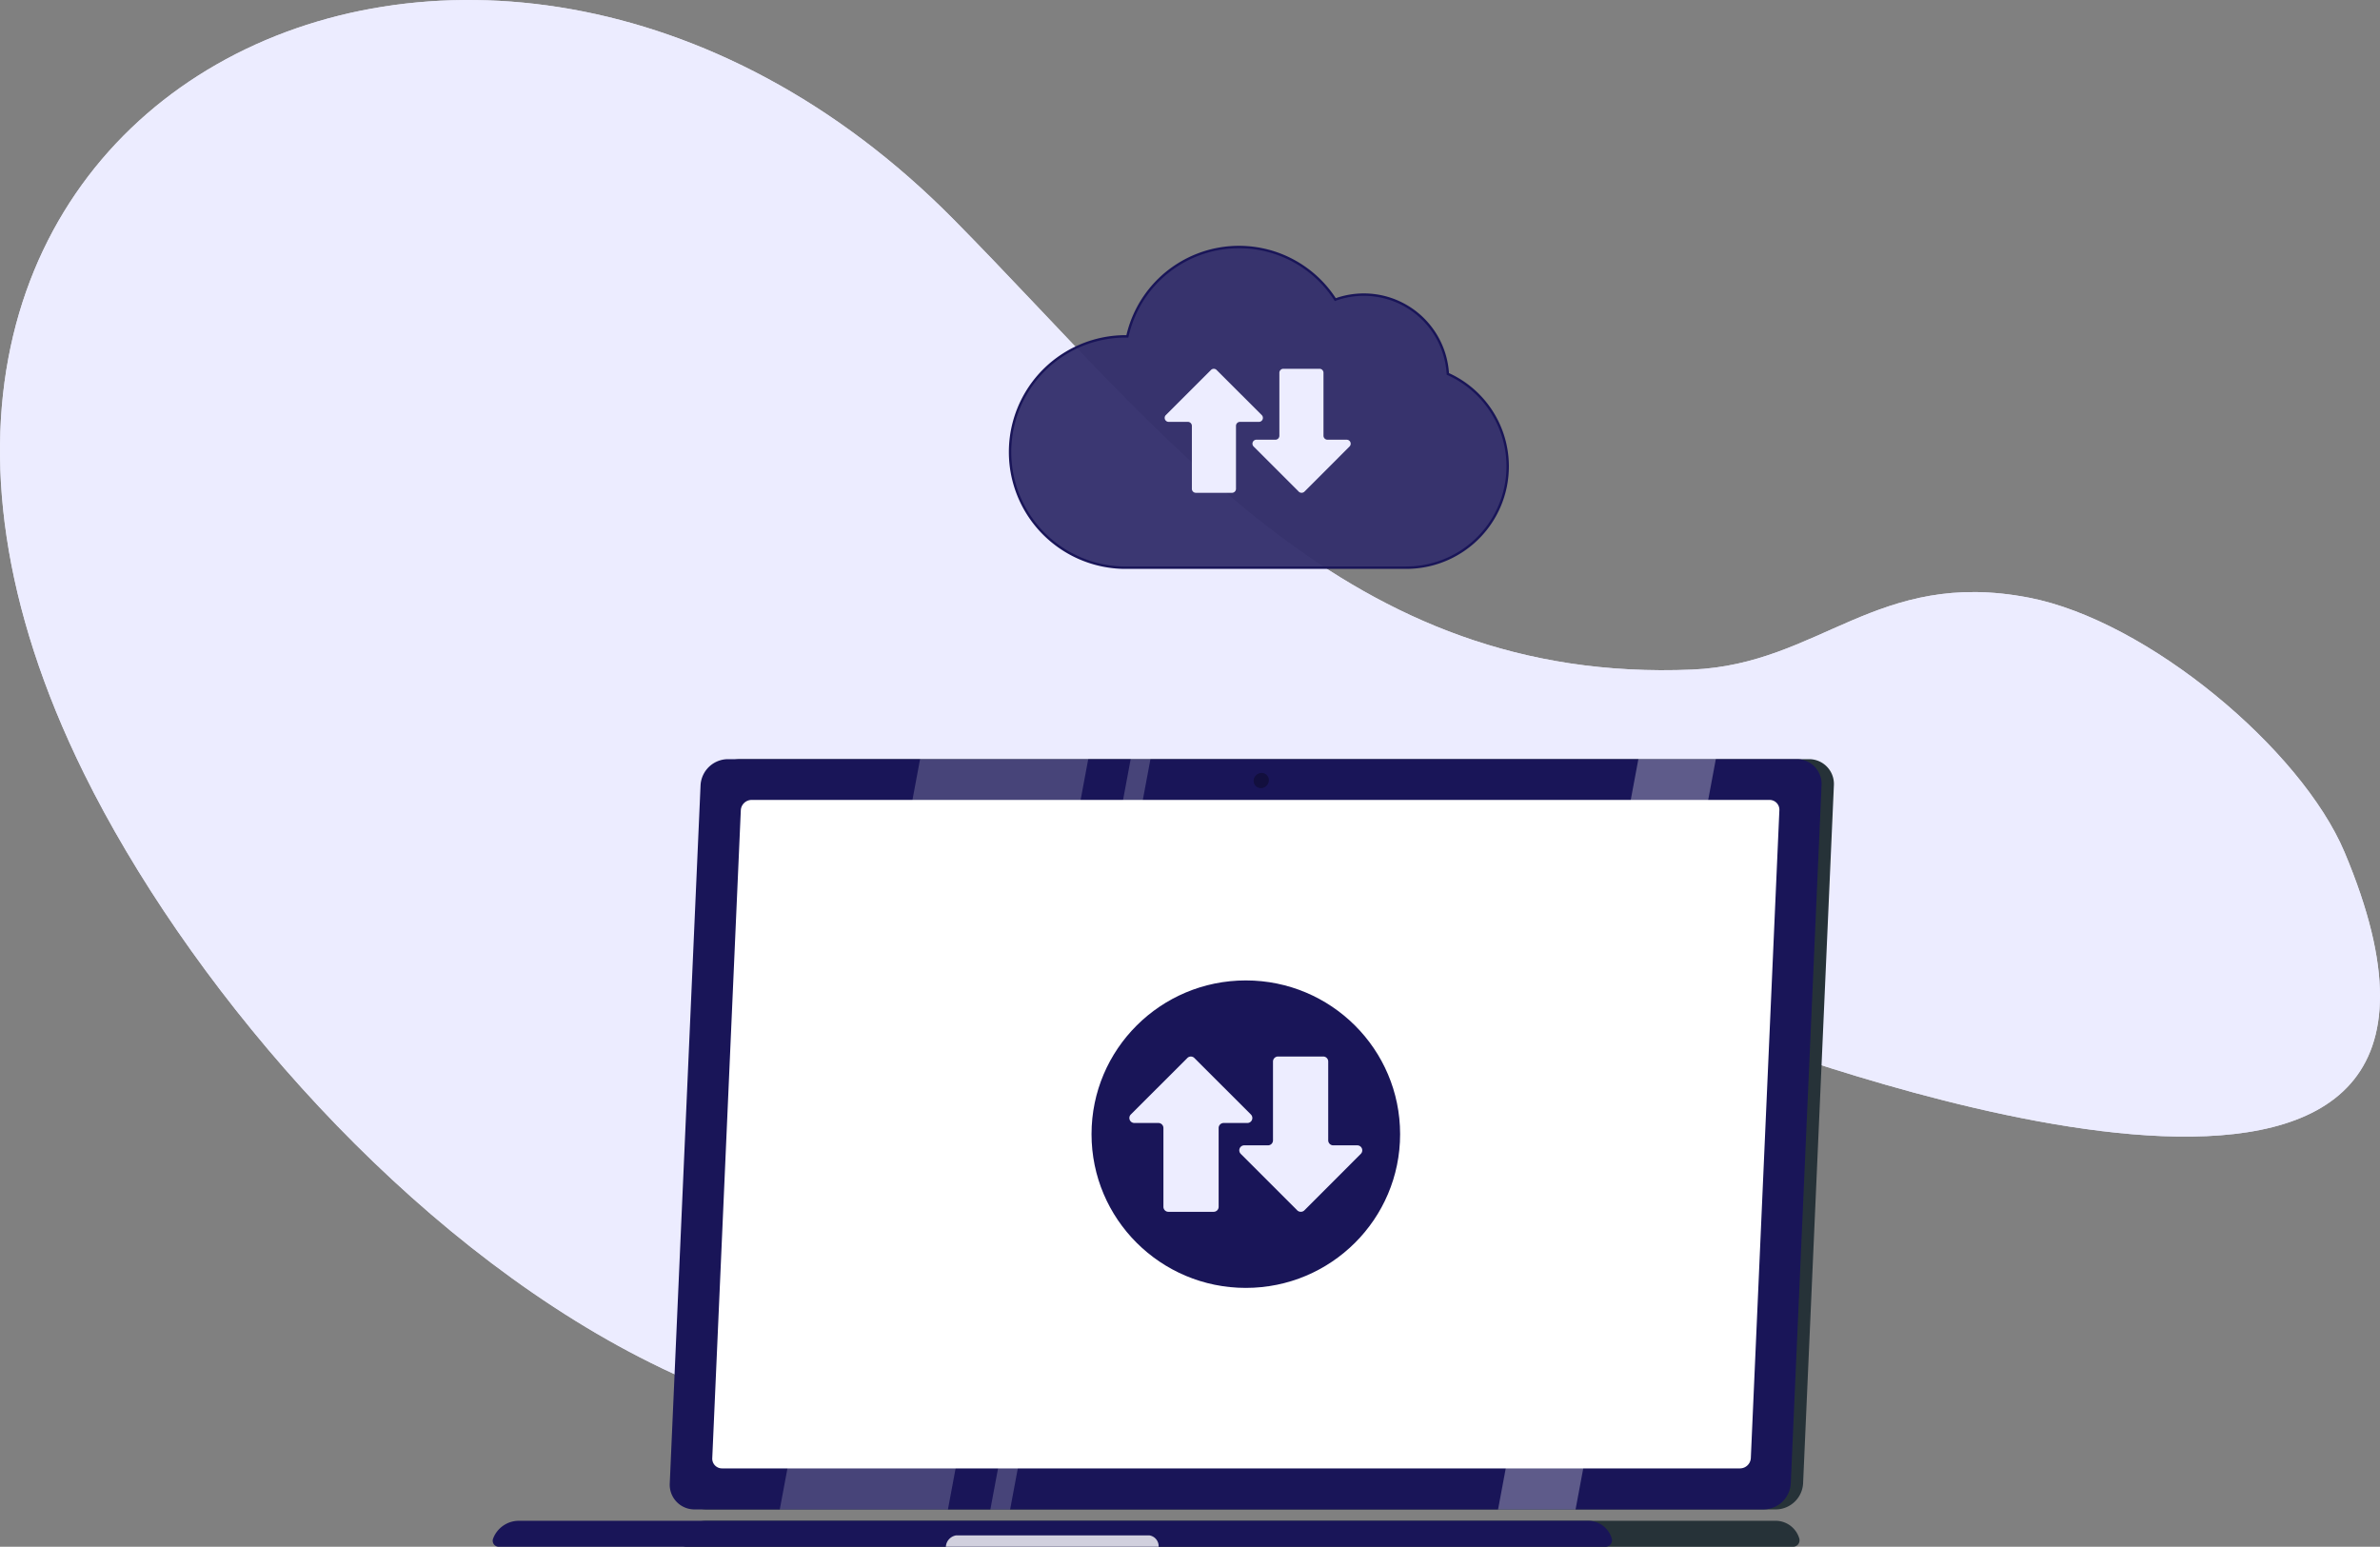 <?xml version="1.0" encoding="UTF-8" standalone="no"?>
<svg
   viewBox="0 0 368.424 239.438"
   version="1.1"
   id="svg2596"
   width="368.424"
   height="239.438"
   xmlns="http://www.w3.org/2000/svg"
   xmlns:svg="http://www.w3.org/2000/svg">
  <rect x="0" y="0" width="368.424" height="239.438" fill="#808080" stroke="none"/>
  <defs
     id="defs2600" />
  <g
     id="freepik--background-simple--inject-21"
     transform="translate(-80.861,-106.667)"
     style="opacity:1;fill:#ededff;fill-opacity:1">
    <path
       d="m 443.79,238.57 c -6.7,-15.91 -30.47,-35.84 -48.87,-39.39 -23.51,-4.54 -32.28,10.29 -52.1,11.14 -53.52,2.27 -81.22,-36.15 -114.29,-69.64 -73.29,-74.24 -186.12,-18.5 -134.65,85.75 30.94,62.67 125,149.86 193.68,71 29.67,-34.08 12.26,-48.07 62.32,-30.25 19.75,7.03 124.28,43.48 93.91,-28.61 z"
       style="fill:#ededff;fill-opacity:1"
       id="path2553" />
    <path
       d="m 443.79,238.57 c -6.7,-15.91 -30.47,-35.84 -48.87,-39.39 -23.51,-4.54 -32.28,10.29 -52.1,11.14 -53.52,2.27 -81.22,-36.15 -114.29,-69.64 -73.29,-74.24 -186.12,-18.5 -134.65,85.75 30.94,62.67 125,149.86 193.68,71 29.67,-34.08 12.26,-48.07 62.32,-30.25 19.75,7.03 124.28,43.48 93.91,-28.61 z"
       style="opacity:0.844;fill:#ededff;fill-opacity:1;stroke:none;stroke-opacity:1"
       id="path2555" />
  </g>
  <g
     id="freepik--Notebook--inject-21"
     transform="translate(-68.222,-114.692)">
    <path
       d="M 343.13,348.35 H 177.66 a 3.82,3.82 0 0 1 -3.85,-4 l 4.76,-108.14 a 4.27,4.27 0 0 1 4.21,-4 h 165.48 a 3.84,3.84 0 0 1 3.85,4 l -4.77,108.14 a 4.26,4.26 0 0 1 -4.21,4 z"
       style="fill:#263238"
       id="path2571" />
    <path
       d="M 341.23,348.35 H 175.75 a 3.82,3.82 0 0 1 -3.85,-4 l 4.77,-108.14 a 4.27,4.27 0 0 1 4.2,-4 h 165.48 a 3.83,3.83 0 0 1 3.85,4 l -4.77,108.14 a 4.26,4.26 0 0 1 -4.2,4 z"
       style="fill:#191558"
       id="path2573" />
    <path
       d="M 343.06,350.11 H 177.58 a 4.26,4.26 0 0 0 -4,2.77 0.93,0.93 0 0 0 0.89,1.25 h 171.29 a 1,1 0 0 0 1,-1.25 3.82,3.82 0 0 0 -3.7,-2.77 z"
       style="fill:#263238"
       id="path2575" />
    <path
       d="M 314,350.11 H 148.55 a 4.26,4.26 0 0 0 -4,2.77 0.93,0.93 0 0 0 0.88,1.25 h 171.3 a 1,1 0 0 0 1,-1.25 3.82,3.82 0 0 0 -3.73,-2.77 z"
       style="fill:#191558"
       id="path2577" />
    <path
       d="m 246.15,352.37 h -29.93 a 1.9,1.9 0 0 0 -1.58,1.76 h 32.94 a 1.7,1.7 0 0 0 -1.43,-1.76 z"
       style="opacity:0.8;fill:#ffffff"
       id="path2579" />
    <path
       d="m 180,342 a 1.51,1.51 0 0 1 -1.52,-1.59 l 4.42,-100.3 a 1.69,1.69 0 0 1 1.66,-1.59 h 157.59 a 1.52,1.52 0 0 1 1.52,1.59 l -4.42,100.3 a 1.69,1.69 0 0 1 -1.66,1.59 z"
       style="opacity:1;fill:#ffffff"
       id="path2581" />
    <ellipse
       style="display:inline;opacity:1;fill:#191558;fill-opacity:1;stroke:none;stroke-width:16.372;stroke-dasharray:none;stroke-opacity:1"
       id="path49449"
       cx="261.075"
       cy="290.26"
       rx="23.884"
       ry="23.799" />
    <polygon
       points="188.93,348.36 214.96,348.36 236.69,232.16 210.66,232.16 "
       style="opacity:0.2;fill:#ffffff"
       id="polygon2587" />
    <polygon
       points="221.53,348.36 224.59,348.36 246.32,232.16 243.26,232.16 "
       style="opacity:0.2;fill:#ffffff"
       id="polygon2589" />
    <polygon
       points="300.12,348.36 312.12,348.36 333.84,232.16 321.85,232.16 "
       style="opacity:0.3;fill:#ffffff"
       id="polygon2591" />
    <path
       d="m 264.64,235.52 a 1.24,1.24 0 0 1 -1.23,1.17 1.11,1.11 0 0 1 -1.12,-1.17 1.25,1.25 0 0 1 1.23,-1.18 1.12,1.12 0 0 1 1.12,1.18 z"
       style="opacity:0.3"
       id="path2593" />
  </g>
  <g
     id="g55594"
     transform="matrix(0.743,0,0,0.743,59.863,9.186)">
    <path
       d="m 221.081,65.519 a 17.53,17.53 0 0 0 -23.45,-15.46 23.84,23.84 0 0 0 -43.32,7.66 h -0.83 a 24.1,24.1 0 0 0 0,48.19 h 58.94 a 21.11,21.11 0 0 0 8.66,-40.37 z"
       style="display:inline;fill:#342f6c;fill-opacity:0.957;stroke:#191558;stroke-width:0.5;stroke-dasharray:none;stroke-opacity:1"
       id="path2564-7" />
    <path
       d="m 182.301,74.109 -9.4,-9.39 a 0.82,0.82 0 0 0 -1.17,0 l -9.4,9.39 a 0.83,0.83 0 0 0 0.59,1.42 h 4 a 0.84,0.84 0 0 1 0.83,0.84 v 13.11 a 0.83,0.83 0 0 0 0.83,0.83 h 7.53 a 0.83,0.83 0 0 0 0.83,-0.83 v -13.11 a 0.84,0.84 0 0 1 0.83,-0.84 h 4 a 0.83,0.83 0 0 0 0.53,-1.42 z"
       style="display:inline;fill:#ededff;fill-opacity:1;stroke:none;stroke-opacity:1"
       id="path2566-4" />
    <path
       d="m 180.621,80.669 9.4,9.4 a 0.85,0.85 0 0 0 1.18,0 l 9.39,-9.4 a 0.83,0.83 0 0 0 -0.58,-1.42 h -4 a 0.84,0.84 0 0 1 -0.84,-0.83 v -13.12 a 0.83,0.83 0 0 0 -0.83,-0.83 h -7.52 a 0.84,0.84 0 0 0 -0.84,0.83 v 13.12 a 0.83,0.83 0 0 1 -0.83,0.83 h -4 a 0.83,0.83 0 0 0 -0.53,1.42 z"
       style="display:inline;fill:#ededff;fill-opacity:1;stroke:none;stroke-opacity:1"
       id="path2568-3" />
  </g>
  <g
     id="g54805"
     transform="translate(-10.51,15.246)">
    <path
       d="m 204.144,157.271 -8.745,-8.736 a 0.763,0.763 0 0 0 -1.089,0 l -8.745,8.736 a 0.772,0.772 0 0 0 0.549,1.321 h 3.721 a 0.781,0.781 0 0 1 0.772,0.781 v 12.197 a 0.772,0.772 0 0 0 0.772,0.772 h 7.005 a 0.772,0.772 0 0 0 0.772,-0.772 v -12.197 a 0.781,0.781 0 0 1 0.772,-0.781 h 3.721 a 0.772,0.772 0 0 0 0.493,-1.321 z"
       style="display:inline;fill:#ededff;fill-opacity:1;stroke:none;stroke-width:0.93;stroke-opacity:1"
       id="path2566-4-0" />
    <path
       d="m 202.581,163.374 8.745,8.745 a 0.791,0.791 0 0 0 1.098,0 l 8.736,-8.745 a 0.772,0.772 0 0 0 -0.54,-1.321 h -3.721 a 0.781,0.781 0 0 1 -0.781,-0.772 V 149.074 a 0.772,0.772 0 0 0 -0.772,-0.772 h -6.996 a 0.781,0.781 0 0 0 -0.781,0.772 v 12.206 a 0.772,0.772 0 0 1 -0.772,0.772 h -3.721 a 0.772,0.772 0 0 0 -0.493,1.321 z"
       style="display:inline;fill:#ededff;fill-opacity:1;stroke:none;stroke-width:0.93;stroke-opacity:1"
       id="path2568-3-7" />
  </g>
</svg>

